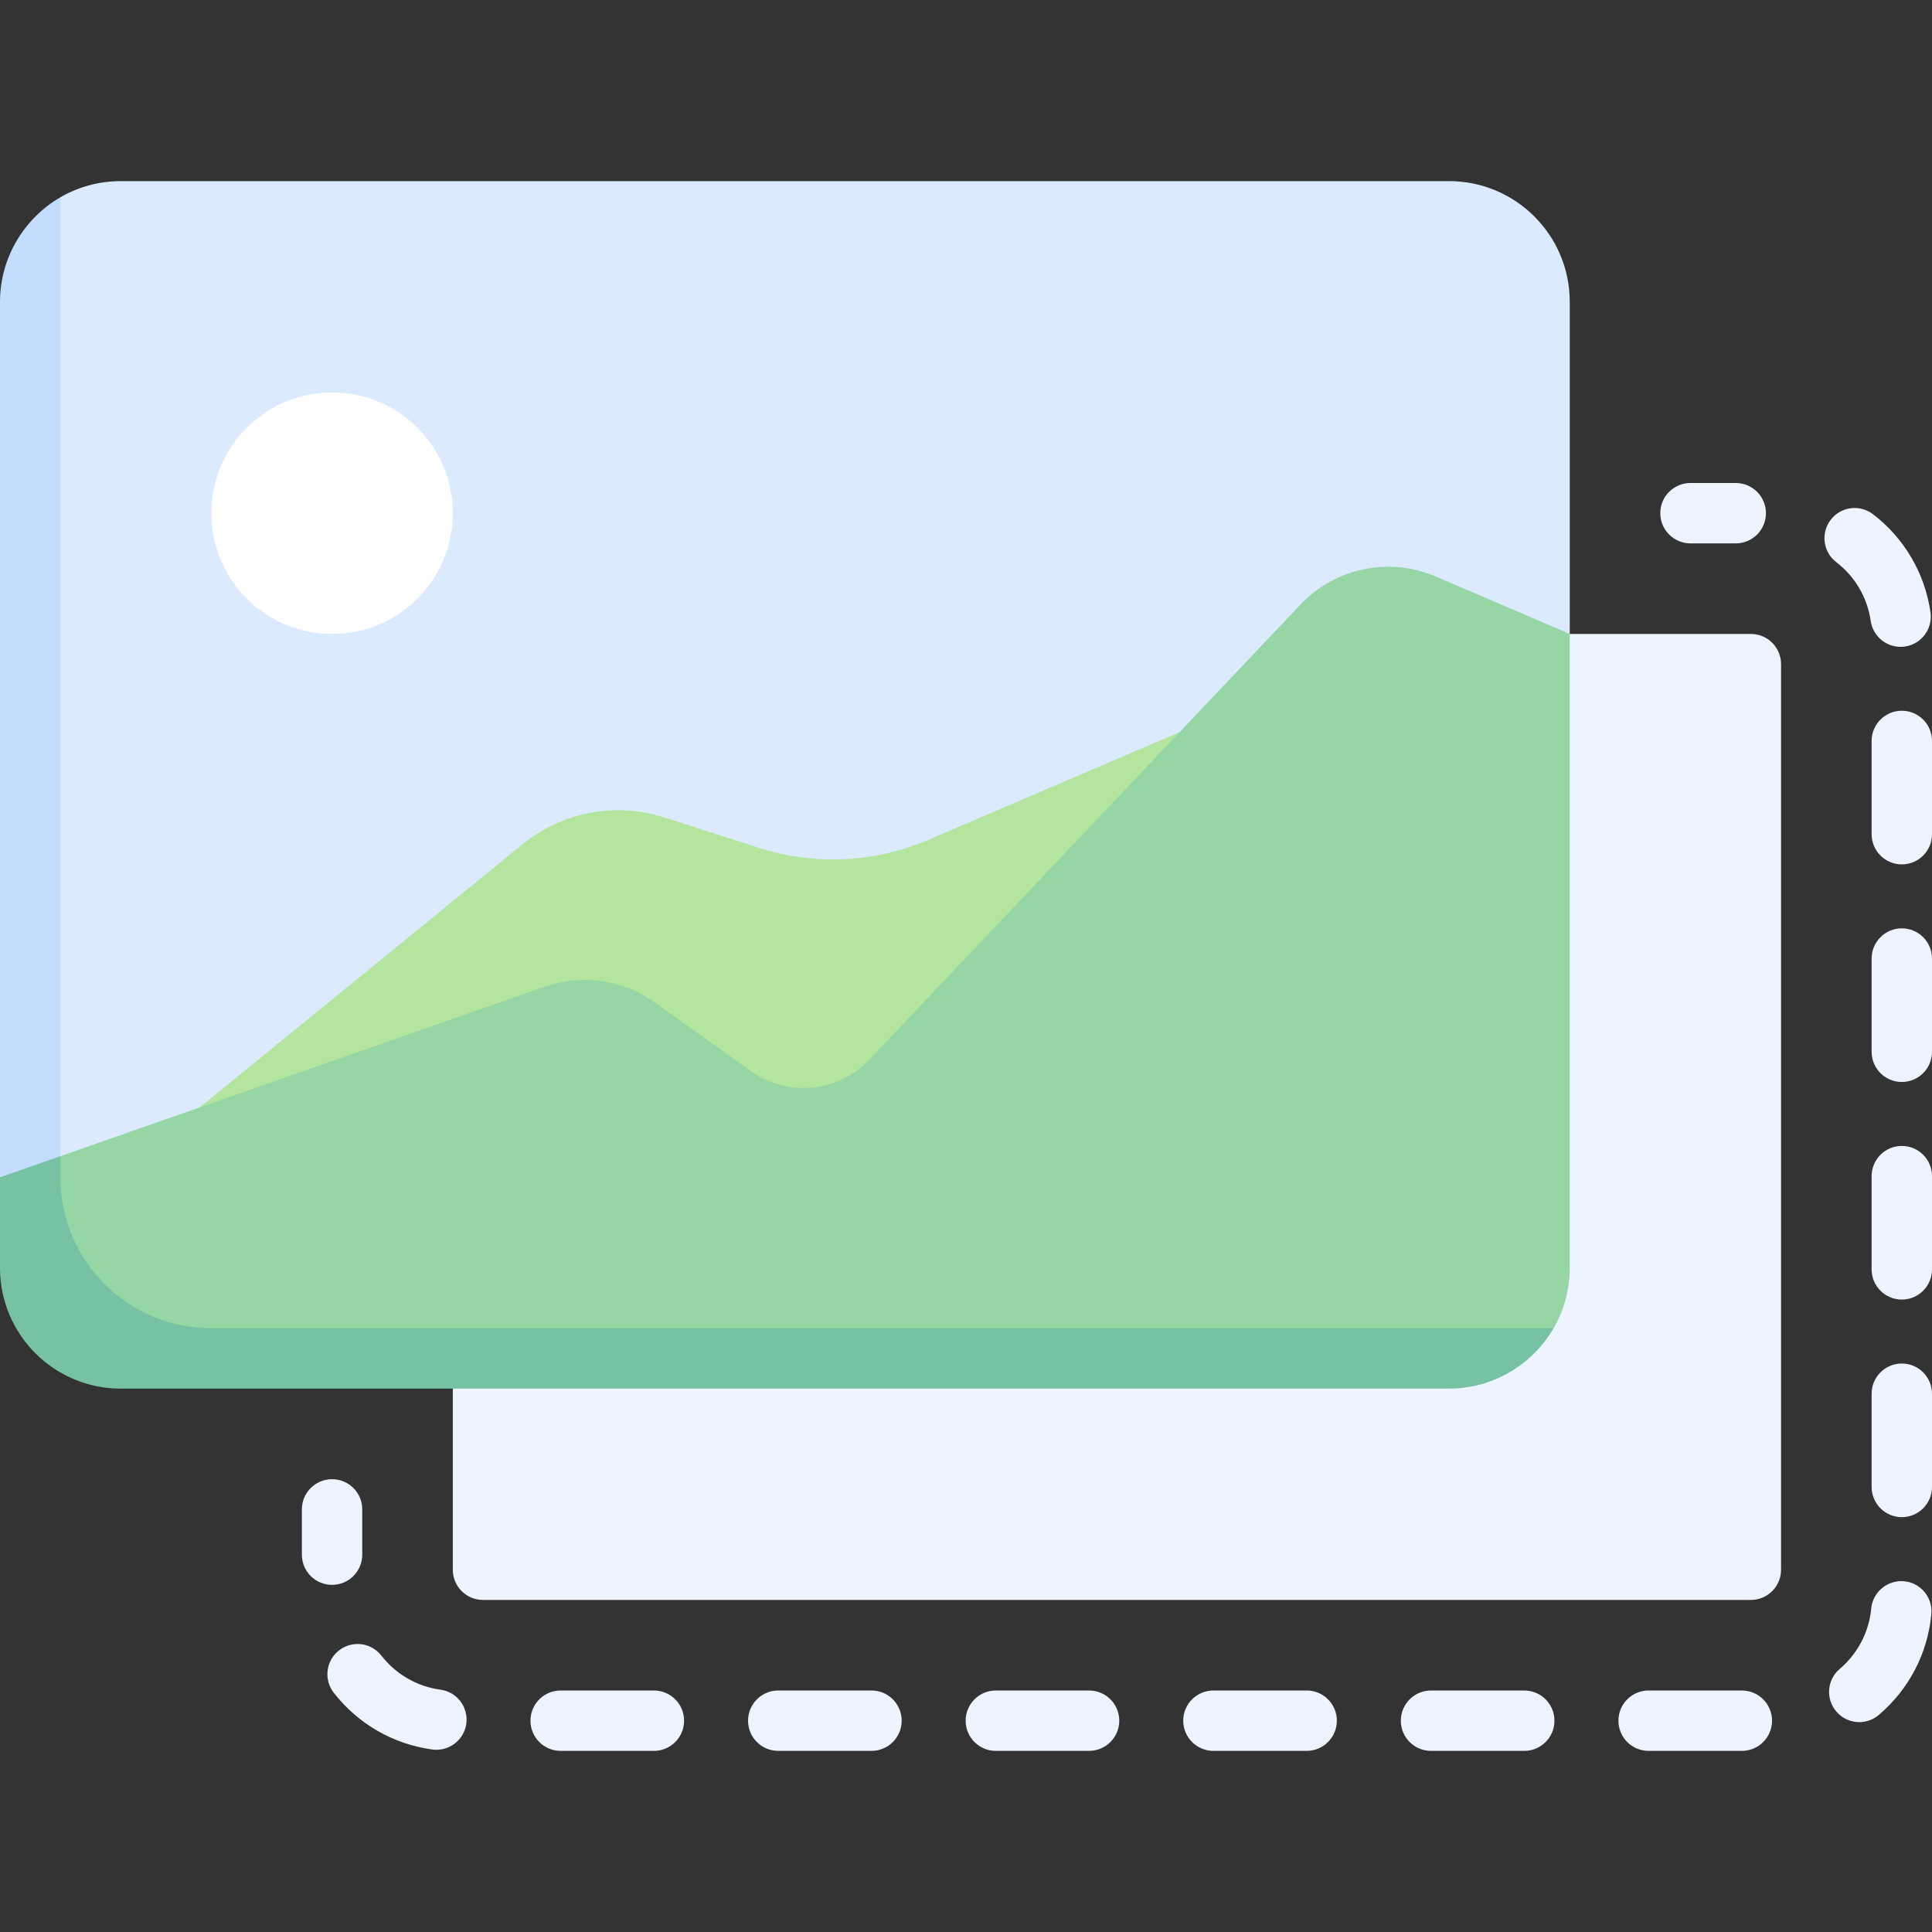 <svg xmlns="http://www.w3.org/2000/svg" version="1.1" xmlns:xlink="http://www.w3.org/1999/xlink" xmlns:svgjs="http://svgjs.com/svgjs" width="512" height="512" x="0" y="0" viewBox="0 0 512 512" style="enable-background:new 0 0 512 512" xml:space="preserve" class=""><rect x="0" y="0" width="512" height="512" fill="#333333" stroke="none"/><g><g xmlns="http://www.w3.org/2000/svg"><path d="m128 424h336c4.418 0 8-3.582 8-8v-240c0-4.418-3.582-8-8-8h-336c-4.418 0-8 3.582-8 8v240c0 4.418 3.582 8 8 8z" fill="#edf4ff" data-original="#edf4ff" class=""></path><path d="m384 48h-352c-5.828 0-11.293 1.556-16 4.278l-8 27.722v256h322l86-168v-88c0-17.673-14.327-32-32-32z" fill="#dbeaff" data-original="#dbeaff" class=""></path><path d="m336 184-90.028 38.583c-14.17 6.073-30.056 6.827-44.738 2.123l-25.242-8.087c-12.886-4.129-26.986-1.462-37.475 7.087l-98.517 80.294 192 8z" fill="#b3e59f" data-original="#b3e59f" class=""></path><path d="m0 80v232l8.417 6.667 7.583-12.267v-254.122c-9.525 5.544-16 15.908-16 27.722z" fill="#c3ddff" data-original="#c3ddff" class=""></path><path d="m380.498 152.785c-12.317-5.279-26.619-2.323-35.836 7.405l-114.292 120.642c-8.238 8.695-21.626 9.986-31.373 3.023l-25.492-18.208c-8.468-6.048-19.349-7.602-29.17-4.164l-128.335 44.917-7 21.933c0 17.673 14.327 32 32 32h343l27.718-8.333c2.723-4.707 4.282-10.171 4.282-16v-168z" fill="#95d6a4" data-original="#95d6a4" class=""></path><g><path d="m459.992 144h-12c-4.422 0-8-3.582-8-8s3.578-8 8-8h12c4.422 0 8 3.582 8 8s-3.578 8-8 8z" fill="#edf4ff" data-original="#edf4ff" class=""></path></g><g><path d="m461.609 464h-24.711c-4.422 0-8-3.582-8-8s3.578-8 8-8h24.711c4.422 0 8 3.582 8 8s-3.578 8-8 8zm-57.664 0h-24.711c-4.422 0-8-3.582-8-8s3.578-8 8-8h24.711c4.422 0 8 3.582 8 8s-3.578 8-8 8zm-57.664 0h-24.711c-4.422 0-8-3.582-8-8s3.578-8 8-8h24.711c4.422 0 8 3.582 8 8s-3.578 8-8 8zm-57.664 0h-24.711c-4.422 0-8-3.582-8-8s3.578-8 8-8h24.711c4.422 0 8 3.582 8 8s-3.578 8-8 8zm-57.664 0h-24.711c-4.422 0-8-3.582-8-8s3.578-8 8-8h24.711c4.422 0 8 3.582 8 8s-3.578 8-8 8zm-57.664 0h-24.711c-4.422 0-8-3.582-8-8s3.578-8 8-8h24.711c4.422 0 8 3.582 8 8s-3.578 8-8 8zm-57.633-.293c-.359 0-.719-.023-1.086-.074-10.367-1.41-19.641-6.746-26.109-15.027-2.719-3.48-2.102-8.508 1.375-11.23 3.5-2.727 8.516-2.102 11.234 1.379 3.891 4.977 9.445 8.18 15.656 9.027 4.383.594 7.445 4.629 6.852 9.004-.547 4.011-3.984 6.921-7.922 6.921zm377.071-7.328c-2.258 0-4.508-.953-6.086-2.812-2.867-3.363-2.469-8.41.898-11.277 4.805-4.094 7.773-9.789 8.352-16.027.414-4.402 4.367-7.605 8.711-7.223 4.398.41 7.633 4.309 7.227 8.707-.977 10.418-5.914 19.906-13.914 26.723-1.509 1.28-3.353 1.909-5.188 1.909zm11.273-54.32c-4.422 0-8-3.582-8-8v-24.711c0-4.418 3.578-8 8-8s8 3.582 8 8v24.711c0 4.418-3.578 8-8 8zm0-57.661c-4.422 0-8-3.582-8-8v-24.715c0-4.418 3.578-8 8-8s8 3.582 8 8v24.715c0 4.418-3.578 8-8 8zm0-57.664c-4.422 0-8-3.582-8-8v-24.714c0-4.418 3.578-8 8-8s8 3.582 8 8v24.715c0 4.417-3.578 7.999-8 7.999zm0-57.664c-4.422 0-8-3.582-8-8v-24.715c0-4.418 3.578-8 8-8s8 3.582 8 8v24.715c0 4.418-3.578 8-8 8zm-.328-57.648c-3.914 0-7.336-2.875-7.914-6.863-.891-6.203-4.133-11.742-9.141-15.594-3.5-2.695-4.148-7.719-1.453-11.219 2.68-3.504 7.695-4.16 11.219-1.461 8.328 6.41 13.727 15.645 15.219 26 .625 4.375-2.414 8.43-6.789 9.055-.383.055-.766.082-1.141.082z" fill="#edf4ff" data-original="#edf4ff" class=""></path></g><g><path d="m88 420.004c-4.422 0-8-3.582-8-8v-12c0-4.418 3.578-8 8-8s8 3.582 8 8v12c0 4.418-3.578 8-8 8z" fill="#edf4ff" data-original="#edf4ff" class=""></path></g><circle cx="88" cy="136" fill="#ffffff" r="32" data-original="#ffffff" class=""></circle><path d="m56 352c-22.091 0-40-17.909-40-40v-5.6l-16 5.6v24c0 17.673 14.327 32 32 32h352c11.814 0 22.175-6.476 27.718-16z" fill="#78c2a4" data-original="#78c2a4"></path></g></g></svg>